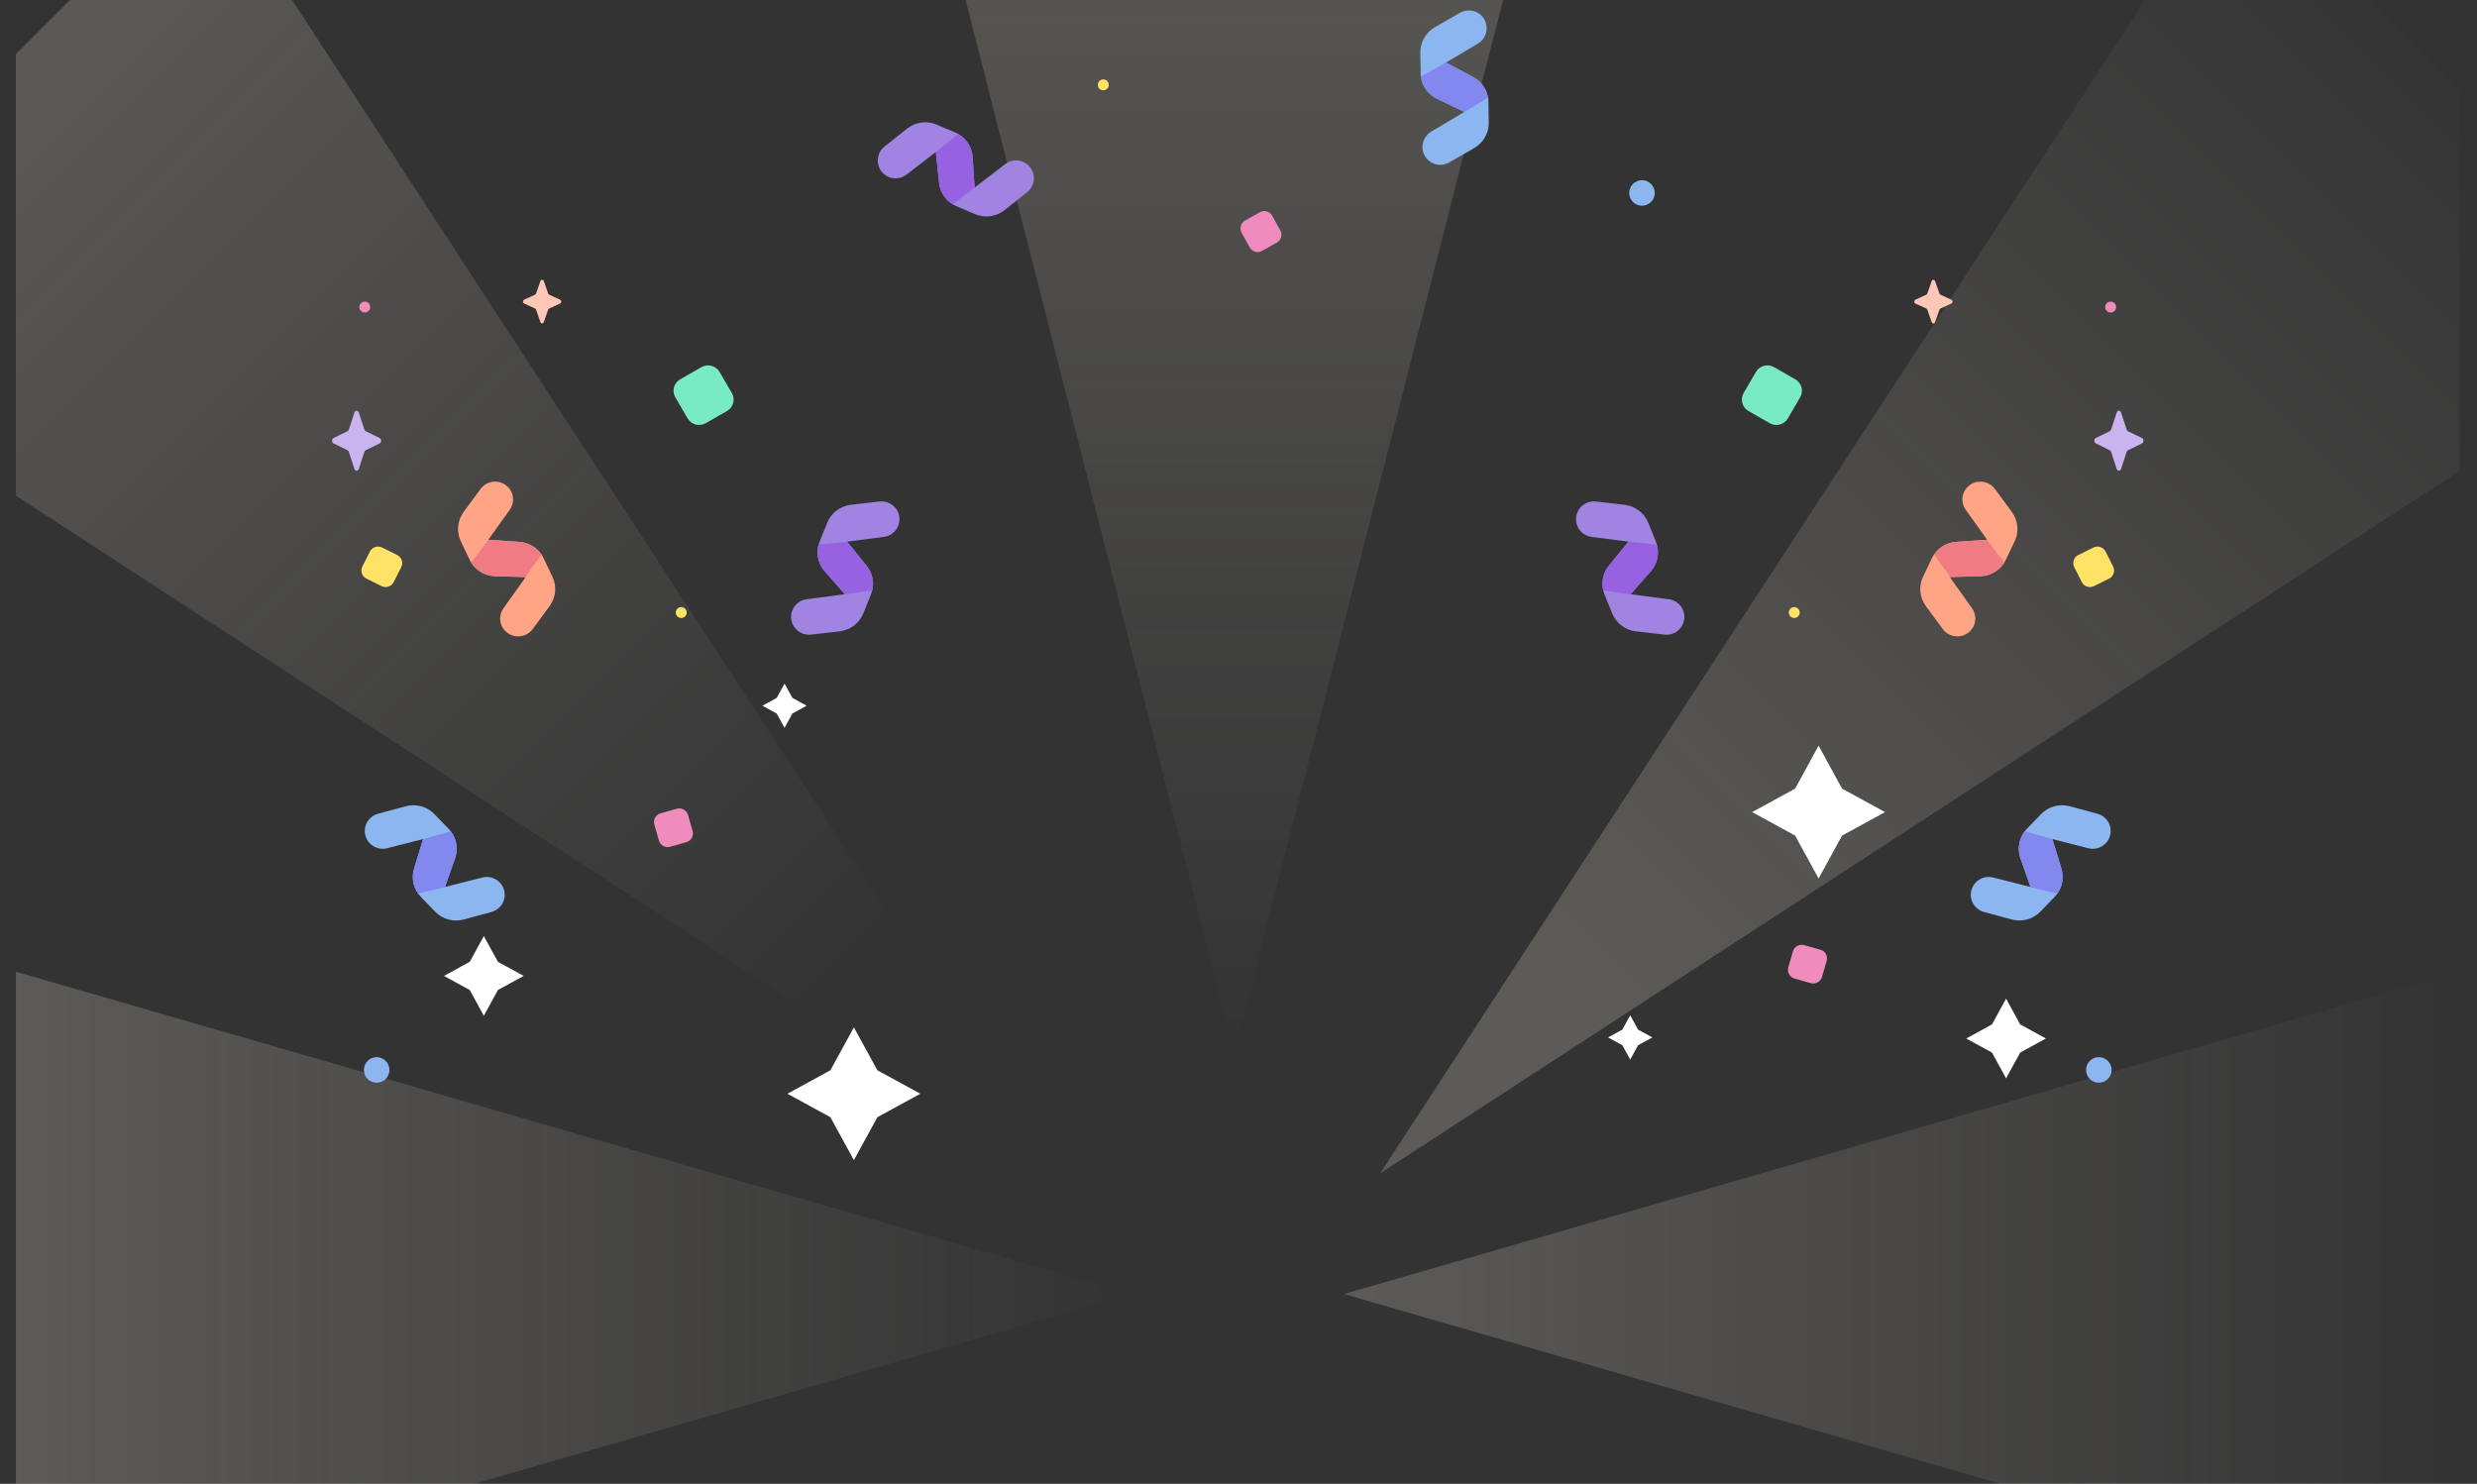 <?xml version="1.0" encoding="utf-8"?>
<svg xmlns:xlink="http://www.w3.org/1999/xlink" height="272px" version="1.1" viewBox="0 0 454 272"
    width="454px" xmlns="http://www.w3.org/2000/svg">
    <rect x="0" y="0" width="454" height="272" fill="#333333" stroke="none"/>
    <defs>
        <linearGradient id="gradient_1" x1="0.5" x2="0.5" y1="0" y2="1">
            <stop offset="0%" stop-color="#FFF4E1" />
            <stop offset="100%" stop-color="#FFFBF2" stop-opacity="0" />
        </linearGradient>
        <linearGradient id="gradient_2" x1="-2.1855694E-08" x2="1" y1="0.5" y2="0.5">
            <stop offset="0%" stop-color="#FFF4E1" />
            <stop offset="100%" stop-color="#FFFBF2" stop-opacity="0" />
        </linearGradient>
        <linearGradient id="gradient_3" x1="7.946628E-09" x2="1" y1="0.5" y2="0.5">
            <stop offset="0%" stop-color="#FFF4E1" />
            <stop offset="100%" stop-color="#FFFBF2" stop-opacity="0" />
        </linearGradient>
        <linearGradient id="gradient_4" x1="0.146" x2="0.854" y1="0.146"
            y2="0.854">
            <stop offset="0%" stop-color="#FFF4E1" />
            <stop offset="100%" stop-color="#FFFBF2" stop-opacity="0" />
        </linearGradient>
        <linearGradient id="gradient_5" x1="0.146" x2="0.854" y1="0.854"
            y2="0.146">
            <stop offset="0%" stop-color="#FFF4E1" />
            <stop offset="100%" stop-color="#FFFBF2" stop-opacity="0" />
        </linearGradient>
        <path d="M0 0L448 0L448 279L0 279L0 0Z" id="path_1" />
        <rect height="272" id="artboard_1" width="453.792" />
        <clipPath id="clip_1">
            <use clip-rule="evenodd" xlink:href="#artboard_1" />
        </clipPath>
        <clipPath id="mask_1">
            <use xlink:href="#path_1" />
        </clipPath>
    </defs>
    <g clip-path="url(#clip_1)" id="background">
        <g id="Group-5" transform="translate(2.861 -3.711)">
            <path d="M0 0L448 0L448 279L0 279L0 0Z" fill="none" fill-rule="evenodd" id="Mask"
                stroke="none" />
            <g clip-path="url(#mask_1)">
                <g id="Group-5" transform="translate(-49 -35)">
                    <g id="Group-4" opacity="0.204">
                        <path
                            d="M272.371 231.752L331.502 1.52588e-05L213.24 1.52588e-05L272.371 231.752Z"
                            fill="url(#gradient_1)" fill-rule="evenodd" id="Triangle"
                            stroke="none" />
                        <path d="M253.426 275.922L49.051 216.837L49.051 335.008L253.426 275.922Z"
                            fill="url(#gradient_2)" fill-rule="evenodd" id="Triangle-Copy-2"
                            stroke="none" />
                        <path d="M292.463 275.923L496.838 216.838L496.838 335.008L292.463 275.923Z"
                            fill="url(#gradient_3)" fill-rule="evenodd" id="Triangle-Copy-3"
                            stroke="none" />
                        <path
                            d="M239.911 253.814L83.624 14.088L0 97.647L239.911 253.814Z"
                            fill="url(#gradient_4)" fill-rule="evenodd" id="Triangle"
                            stroke="none" />
                        <path d="M299.089 253.814L455.376 14.088L539 97.647L299.089 253.814Z"
                            fill="url(#gradient_5)" fill-rule="evenodd" id="Triangle-Copy"
                            stroke="none" />
                    </g>
                    <path
                        d="M375.157 191.884L367.285 187.581L375.157 183.279L379.463 175.413L383.769 183.279L391.641 187.581L383.769 191.884L379.463 199.75L375.157 191.884Z"
                        fill="#FFFFFF" fill-rule="evenodd" id="Star" stroke="none" />
                    <path
                        d="M198.339 243.512L190.466 239.209L198.339 234.907L202.645 227.04L206.95 234.907L214.823 239.209L206.95 243.512L202.645 251.378L198.339 243.512Z"
                        fill="#FFFFFF" fill-rule="evenodd" id="Star-Copy-3" stroke="none" />
                    <path
                        d="M343.5 230.318L340.876 228.884L343.5 227.45L344.936 224.827L346.371 227.45L348.995 228.884L346.371 230.318L344.936 232.94L343.5 230.318Z"
                        fill="#FFFFFF" fill-rule="evenodd" id="Star-Copy" stroke="none" />
                    <path
                        d="M188.498 169.512L185.874 168.078L188.498 166.643L189.934 164.021L191.369 166.643L193.993 168.078L191.369 169.512L189.934 172.134L188.498 169.512Z"
                        fill="#FFFFFF" fill-rule="evenodd" id="Star-Copy-2" stroke="none" />
                    <path
                        d="M132.237 220.189L127.513 217.608L132.237 215.026L134.82 210.306L137.404 215.026L142.127 217.608L137.404 220.189L134.82 224.909L132.237 220.189Z"
                        fill="#FFFFFF" fill-rule="evenodd" id="Star-Copy-4" stroke="none" />
                    <path
                        d="M411.243 231.662L406.519 229.081L411.243 226.499L413.826 221.779L416.41 226.499L421.133 229.081L416.41 231.662L413.826 236.382L411.243 231.662Z"
                        fill="#FFFFFF" fill-rule="evenodd" id="Star-Copy-5" stroke="none" />
                </g>
            </g>
        </g>
        <g id="Group-3" transform="translate(60.861 51.289)">
            <g id="Group-2">
                <g id="Group" transform="translate(6 96.325)">
                    <path
                        d="M24.631 18.772C24.247 19.137 23.769 19.416 23.22 19.564L18.176 20.933C16.271 21.45 14.252 20.908 12.908 19.519L10.27 16.793C8.926 15.404 8.462 13.381 9.06 11.514L10.692 6.193L4.165 7.867C2.41 8.343 0.597 7.318 0.118 5.576C-0.362 3.835 0.671 2.037 2.426 1.561L7.471 0.192C9.376 -0.324 11.394 0.217 12.738 1.606L15.376 4.332C16.721 5.721 17.184 7.744 16.586 9.612L14.699 14.982L21.482 13.258C23.237 12.782 25.049 13.808 25.529 15.549C25.859 16.746 25.474 17.969 24.631 18.772L24.631 18.772Z"
                        fill="#8BB6EF" id="Path" stroke="none" />
                    <path
                        d="M10.691 6.193L10.52 6.754L9.059 11.514C8.545 13.119 8.816 14.838 9.756 16.172C11.246 15.834 13.229 15.406 14.698 14.982L14.94 14.293L16.586 9.612C17.124 7.93 16.801 6.124 15.751 4.766C14.249 5.209 12.2 5.774 10.691 6.193L10.691 6.193Z"
                        fill="#8388EF" id="Path" stroke="none" />
                </g>
                <g id="Group" transform="translate(84.133 40.621)">
                    <path
                        d="M2.068 24.212C2.561 24.409 3.11 24.49 3.675 24.425L8.87 23.827C10.831 23.601 12.5 22.351 13.224 20.564L14.646 17.058C15.371 15.272 15.04 13.223 13.782 11.712L10.267 7.381L16.952 6.516C18.759 6.308 20.055 4.685 19.845 2.892C19.635 1.099 18 -0.186 16.192 0.022L10.997 0.62C9.036 0.846 7.367 2.097 6.643 3.883L5.221 7.389C4.496 9.175 4.827 11.224 6.085 12.735L9.856 17.018L2.915 17.931C1.108 18.139 -0.187 19.762 0.022 21.555C0.167 22.787 0.984 23.78 2.068 24.212L2.068 24.212Z"
                        fill="#A183E2" id="Path" stroke="none" />
                    <path
                        d="M10.266 7.381L10.636 7.837L13.781 11.712C14.862 13.011 15.258 14.707 14.888 16.292C13.378 16.53 11.378 16.867 9.855 17.018L9.372 16.469L6.084 12.735C4.952 11.374 4.571 9.579 5.035 7.931C6.595 7.785 8.708 7.55 10.266 7.381L10.266 7.381Z"
                        fill="#9762E2" id="Path" stroke="none" />
                </g>
                <g id="Group" transform="translate(23.09 37)">
                    <path
                        d="M12.43 28.056C12.911 27.831 13.344 27.487 13.68 27.031L16.766 22.842C17.931 21.261 18.14 19.197 17.311 17.455L15.684 14.038C14.855 12.297 13.115 11.147 11.143 11.036L5.551 10.653L9.453 5.198C10.527 3.741 10.207 1.696 8.738 0.63C7.269 -0.435 5.208 -0.117 4.134 1.34L1.047 5.528C-0.118 7.11 -0.327 9.174 0.502 10.915L2.129 14.332C2.958 16.073 4.698 17.223 6.67 17.335L12.4 17.498L8.36 23.172C7.286 24.63 7.606 26.675 9.075 27.74C10.085 28.472 11.374 28.551 12.43 28.056L12.43 28.056Z"
                        fill="#FFA585" id="Path" stroke="none" />
                    <path
                        d="M5.24 11.115L5.551 10.653L11.143 11.036C12.838 11.131 14.361 11.995 15.282 13.341C14.527 14.463 13.728 15.555 12.911 16.634C12.708 16.902 12.537 17.192 12.4 17.498L6.67 17.335C4.895 17.235 3.308 16.292 2.404 14.835C3.357 13.6 4.307 12.364 5.24 11.115L5.24 11.115Z"
                        fill="#EF7C85" id="Path" stroke="none" />
                </g>
                <path
                    d="M9.064 56.152L6.301 54.782C5.477 54.373 5.143 53.379 5.555 52.561L6.937 49.82C7.349 49.003 8.351 48.671 9.175 49.08L11.937 50.45C12.761 50.859 13.095 51.853 12.684 52.671L11.302 55.412C10.89 56.23 9.888 56.561 9.064 56.152L9.064 56.152Z"
                    fill="#FFE266" id="Path" stroke="none" />
                <path
                    d="M60.209 97.806L63.178 96.965C64.064 96.713 64.988 97.222 65.241 98.102L66.089 101.048C66.342 101.927 65.829 102.843 64.943 103.094L61.974 103.936C61.087 104.187 60.164 103.678 59.911 102.799L59.063 99.853C58.81 98.974 59.323 98.057 60.209 97.806L60.209 97.806Z"
                    fill="#EF8BBD" id="Path" stroke="none" />
                <path
                    d="M72.388 24.059L68.488 26.293C67.325 26.959 65.837 26.564 65.166 25.41L62.914 21.541C62.242 20.387 62.641 18.911 63.804 18.245L67.704 16.011C68.867 15.345 70.355 15.74 71.026 16.894L73.278 20.763C73.95 21.917 73.551 23.393 72.388 24.059Z"
                    fill="#78EAC4" id="Path" stroke="none" />
                <path
                    d="M4.901 24.332L5.927 27.463C5.97 27.597 6.057 27.703 6.167 27.757L8.729 29.01C9.09 29.187 9.09 29.813 8.729 29.99L6.167 31.243C6.057 31.297 5.97 31.403 5.927 31.537L4.901 34.668C4.756 35.111 4.244 35.111 4.099 34.668L3.074 31.537C3.03 31.403 2.943 31.297 2.833 31.243L0.271 29.99C-0.09 29.813 -0.09 29.187 0.271 29.01L2.833 27.757C2.943 27.703 3.03 27.597 3.074 27.463L4.099 24.332C4.244 23.889 4.756 23.889 4.901 24.332L4.901 24.332Z"
                    fill="#CAB4EF" id="Path" stroke="none" />
                <path
                    d="M38.812 0.241L39.609 2.518C39.644 2.616 39.711 2.693 39.797 2.732L41.789 3.643C42.07 3.772 42.07 4.228 41.789 4.356L39.797 5.268C39.711 5.307 39.644 5.384 39.609 5.482L38.812 7.759C38.699 8.08 38.301 8.08 38.188 7.759L37.391 5.482C37.356 5.384 37.289 5.307 37.203 5.268L35.211 4.356C34.93 4.228 34.93 3.772 35.211 3.643L37.203 2.732C37.289 2.693 37.356 2.616 37.391 2.518L38.188 0.241C38.301 -0.08 38.699 -0.08 38.812 0.241Z"
                    fill="#FFC7B6" id="Path" stroke="none" />
                <path
                    d="M9.075 147.007C10.27 146.511 10.837 145.141 10.341 143.946C9.846 142.751 8.476 142.184 7.281 142.679C6.086 143.175 5.519 144.545 6.014 145.74C6.509 146.935 7.88 147.502 9.075 147.007Z"
                    fill="#8BB6EF" id="Oval" stroke="none" />
                <path
                    d="M6 6C6.552 6 7 5.552 7 5C7 4.448 6.552 4 6 4C5.448 4 5 4.448 5 5C5 5.552 5.448 6 6 6Z"
                    fill="#EF8BBD" id="Oval" stroke="none" />
                <path
                    d="M64 62C64.552 62 65 61.552 65 61C65 60.448 64.552 60 64 60C63.448 60 63 60.448 63 61C63 61.552 63.448 62 64 62Z"
                    fill="#FFE266" id="Oval" stroke="none" />
            </g>
            <g id="Group-2" transform="matrix(-1 0 0 1 332 0)">
                <g id="Group" transform="translate(6 96.325)">
                    <path
                        d="M24.631 18.772C24.247 19.137 23.769 19.416 23.22 19.564L18.176 20.933C16.271 21.45 14.252 20.908 12.908 19.519L10.27 16.793C8.926 15.404 8.462 13.381 9.06 11.514L10.692 6.193L4.165 7.867C2.41 8.343 0.597 7.318 0.118 5.576C-0.362 3.835 0.671 2.037 2.426 1.561L7.471 0.192C9.376 -0.324 11.394 0.217 12.738 1.606L15.376 4.332C16.721 5.721 17.184 7.744 16.586 9.612L14.699 14.982L21.482 13.258C23.237 12.782 25.049 13.808 25.529 15.549C25.859 16.746 25.474 17.969 24.631 18.772L24.631 18.772Z"
                        fill="#8BB6EF" id="Path" stroke="none" />
                    <path
                        d="M10.691 6.193L10.52 6.754L9.059 11.514C8.545 13.119 8.816 14.838 9.756 16.172C11.246 15.834 13.229 15.406 14.698 14.982L14.94 14.293L16.586 9.612C17.124 7.93 16.801 6.124 15.751 4.766C14.249 5.209 12.2 5.774 10.691 6.193L10.691 6.193Z"
                        fill="#8388EF" id="Path" stroke="none" />
                </g>
                <g id="Group" transform="translate(84.133 40.621)">
                    <path
                        d="M2.068 24.212C2.561 24.409 3.11 24.49 3.675 24.425L8.87 23.827C10.831 23.601 12.5 22.351 13.224 20.564L14.646 17.058C15.371 15.272 15.04 13.223 13.782 11.712L10.267 7.381L16.952 6.516C18.759 6.308 20.055 4.685 19.845 2.892C19.635 1.099 18 -0.186 16.192 0.022L10.997 0.62C9.036 0.846 7.367 2.097 6.643 3.883L5.221 7.389C4.496 9.175 4.827 11.224 6.085 12.735L9.856 17.018L2.915 17.931C1.108 18.139 -0.187 19.762 0.022 21.555C0.167 22.787 0.984 23.78 2.068 24.212L2.068 24.212Z"
                        fill="#A183E2" id="Path" stroke="none" />
                    <path
                        d="M10.266 7.381L10.636 7.837L13.781 11.712C14.862 13.011 15.258 14.707 14.888 16.292C13.378 16.53 11.378 16.867 9.855 17.018L9.372 16.469L6.084 12.735C4.952 11.374 4.571 9.579 5.035 7.931C6.595 7.785 8.708 7.55 10.266 7.381L10.266 7.381Z"
                        fill="#9762E2" id="Path" stroke="none" />
                </g>
                <g id="Group" transform="translate(23.09 37)">
                    <path
                        d="M12.43 28.056C12.911 27.831 13.344 27.487 13.68 27.031L16.766 22.842C17.931 21.261 18.14 19.197 17.311 17.455L15.684 14.038C14.855 12.297 13.115 11.147 11.143 11.036L5.551 10.653L9.453 5.198C10.527 3.741 10.207 1.696 8.738 0.63C7.269 -0.435 5.208 -0.117 4.134 1.34L1.047 5.528C-0.118 7.11 -0.327 9.174 0.502 10.915L2.129 14.332C2.958 16.073 4.698 17.223 6.67 17.335L12.4 17.498L8.36 23.172C7.286 24.63 7.606 26.675 9.075 27.74C10.085 28.472 11.374 28.551 12.43 28.056L12.43 28.056Z"
                        fill="#FFA585" id="Path" stroke="none" />
                    <path
                        d="M5.24 11.115L5.551 10.653L11.143 11.036C12.838 11.131 14.361 11.995 15.282 13.341C14.527 14.463 13.728 15.555 12.911 16.634C12.708 16.902 12.537 17.192 12.4 17.498L6.67 17.335C4.895 17.235 3.308 16.292 2.404 14.835C3.357 13.6 4.307 12.364 5.24 11.115L5.24 11.115Z"
                        fill="#EF7C85" id="Path" stroke="none" />
                </g>
                <path
                    d="M9.064 56.152L6.301 54.782C5.477 54.373 5.143 53.379 5.555 52.561L6.937 49.82C7.349 49.003 8.351 48.671 9.175 49.08L11.937 50.45C12.761 50.859 13.095 51.853 12.684 52.671L11.302 55.412C10.89 56.23 9.888 56.561 9.064 56.152L9.064 56.152Z"
                    fill="#FFE266" id="Path" stroke="none" />
                <path
                    d="M59.209 122.806L62.178 121.965C63.064 121.713 63.988 122.222 64.241 123.101L65.089 126.048C65.342 126.927 64.829 127.843 63.943 128.094L60.974 128.936C60.087 129.187 59.164 128.678 58.911 127.799L58.063 124.853C57.81 123.973 58.323 123.057 59.209 122.806L59.209 122.806Z"
                    fill="#EF8BBD" id="Path" stroke="none" />
                <path
                    d="M72.388 24.059L68.488 26.293C67.325 26.959 65.837 26.564 65.166 25.41L62.914 21.541C62.242 20.387 62.641 18.911 63.804 18.245L67.704 16.011C68.867 15.345 70.355 15.74 71.026 16.894L73.278 20.763C73.95 21.917 73.551 23.393 72.388 24.059Z"
                    fill="#78EAC4" id="Path" stroke="none" />
                <path
                    d="M4.901 24.332L5.927 27.463C5.97 27.597 6.057 27.703 6.167 27.757L8.729 29.01C9.09 29.187 9.09 29.813 8.729 29.99L6.167 31.243C6.057 31.297 5.97 31.403 5.927 31.537L4.901 34.668C4.756 35.111 4.244 35.111 4.099 34.668L3.074 31.537C3.03 31.403 2.943 31.297 2.833 31.243L0.271 29.99C-0.09 29.813 -0.09 29.187 0.271 29.01L2.833 27.757C2.943 27.703 3.03 27.597 3.074 27.463L4.099 24.332C4.244 23.889 4.756 23.889 4.901 24.332L4.901 24.332Z"
                    fill="#CAB4EF" id="Path" stroke="none" />
                <path
                    d="M38.812 0.241L39.609 2.518C39.644 2.616 39.711 2.693 39.797 2.732L41.789 3.643C42.07 3.772 42.07 4.228 41.789 4.356L39.797 5.268C39.711 5.307 39.644 5.384 39.609 5.482L38.812 7.759C38.699 8.08 38.301 8.08 38.188 7.759L37.391 5.482C37.356 5.384 37.289 5.307 37.203 5.268L35.211 4.356C34.93 4.228 34.93 3.772 35.211 3.643L37.203 2.732C37.289 2.693 37.356 2.616 37.391 2.518L38.188 0.241C38.301 -0.08 38.699 -0.08 38.812 0.241Z"
                    fill="#FFC7B6" id="Path" stroke="none" />
                <path
                    d="M9.075 147.007C10.27 146.511 10.837 145.141 10.341 143.946C9.846 142.751 8.476 142.184 7.281 142.679C6.086 143.175 5.519 144.545 6.014 145.74C6.509 146.935 7.88 147.502 9.075 147.007Z"
                    fill="#8BB6EF" id="Oval" stroke="none" />
                <path
                    d="M6 6C6.552 6 7 5.552 7 5C7 4.448 6.552 4 6 4C5.448 4 5 4.448 5 5C5 5.552 5.448 6 6 6Z"
                    fill="#EF8BBD" id="Oval" stroke="none" />
                <path
                    d="M64 62C64.552 62 65 61.552 65 61C65 60.448 64.552 60 64 60C63.448 60 63 60.448 63 61C63 61.552 63.448 62 64 62Z"
                    fill="#FFE266" id="Oval" stroke="none" />
            </g>
        </g>
        <g id="Group-2"
            transform="matrix(-0.707 0.707 0.707 0.707 229.434 -40.48)">
            <g id="Group"
                transform="matrix(1 7.1054274E-15 -7.1054274E-15 1 0.881 55.709)">
                <path
                    d="M24.631 18.772C24.247 19.137 23.769 19.416 23.22 19.564L18.176 20.933C16.271 21.45 14.252 20.908 12.908 19.519L10.27 16.793C8.926 15.404 8.462 13.381 9.06 11.514L10.692 6.193L4.165 7.867C2.41 8.343 0.597 7.318 0.118 5.576C-0.362 3.835 0.671 2.037 2.426 1.561L7.471 0.192C9.376 -0.324 11.394 0.217 12.738 1.606L15.376 4.332C16.721 5.721 17.184 7.744 16.586 9.612L14.699 14.982L21.482 13.258C23.237 12.782 25.049 13.808 25.529 15.549C25.859 16.746 25.474 17.969 24.631 18.772L24.631 18.772Z"
                    fill="#8BB6EF" id="Path" stroke="none" />
                <path
                    d="M10.695 6.189L10.523 6.749L9.063 11.509C8.549 13.114 8.82 14.834 9.76 16.167C11.25 15.829 13.232 15.401 14.702 14.977L14.944 14.289L16.59 9.607C17.128 7.926 16.805 6.119 15.755 4.762C14.253 5.205 12.204 5.769 10.695 6.189L10.695 6.189Z"
                    fill="#8388EF" id="Path" stroke="none" />
            </g>
            <g id="Group"
                transform="matrix(1 7.1054274E-15 -7.1054274E-15 1 79.014 0)">
                <path
                    d="M2.068 24.212C2.561 24.409 3.11 24.49 3.675 24.425L8.87 23.827C10.831 23.601 12.5 22.351 13.224 20.564L14.646 17.058C15.371 15.272 15.04 13.223 13.782 11.712L10.267 7.381L16.952 6.516C18.759 6.308 20.055 4.685 19.845 2.892C19.635 1.099 18 -0.186 16.192 0.022L10.997 0.62C9.036 0.846 7.367 2.097 6.643 3.883L5.221 7.389C4.496 9.175 4.827 11.224 6.085 12.735L9.856 17.018L2.915 17.931C1.108 18.139 -0.187 19.762 0.022 21.555C0.167 22.787 0.984 23.78 2.068 24.212L2.068 24.212Z"
                    fill="#A183E2" id="Path" stroke="none" />
                <path
                    d="M10.268 7.381L10.638 7.837L13.783 11.713C14.864 13.011 15.26 14.707 14.89 16.292C13.38 16.53 11.38 16.867 9.857 17.018L9.374 16.469L6.086 12.735C4.954 11.375 4.573 9.579 5.037 7.931C6.597 7.785 8.71 7.55 10.268 7.381L10.268 7.381Z"
                    fill="#9762E2" id="Path" stroke="none" />
            </g>
            <path
                d="M55.089 57.193L58.059 56.351C58.945 56.1 59.868 56.609 60.122 57.488L60.97 60.435C61.223 61.314 60.71 62.23 59.824 62.481L56.854 63.322C55.968 63.574 55.045 63.065 54.792 62.186L53.944 59.239C53.691 58.36 54.203 57.444 55.089 57.193L55.089 57.193Z"
                fill="#EF8BBD" id="Path" stroke="none" />
            <path
                d="M3.957 106.388C5.152 105.892 5.72 104.522 5.224 103.327C4.729 102.132 3.359 101.565 2.164 102.06C0.969 102.555 0.402 103.926 0.897 105.121C1.392 106.316 2.762 106.883 3.957 106.388Z"
                fill="#8BB6EF" id="Oval" stroke="none" />
            <path
                d="M58.875 21.385C59.427 21.385 59.875 20.937 59.875 20.385C59.875 19.832 59.427 19.385 58.875 19.385C58.323 19.385 57.875 19.832 57.875 20.385C57.875 20.937 58.323 21.385 58.875 21.385Z"
                fill="#FFE266" id="Oval" stroke="none" />
        </g>
    </g>
</svg>
